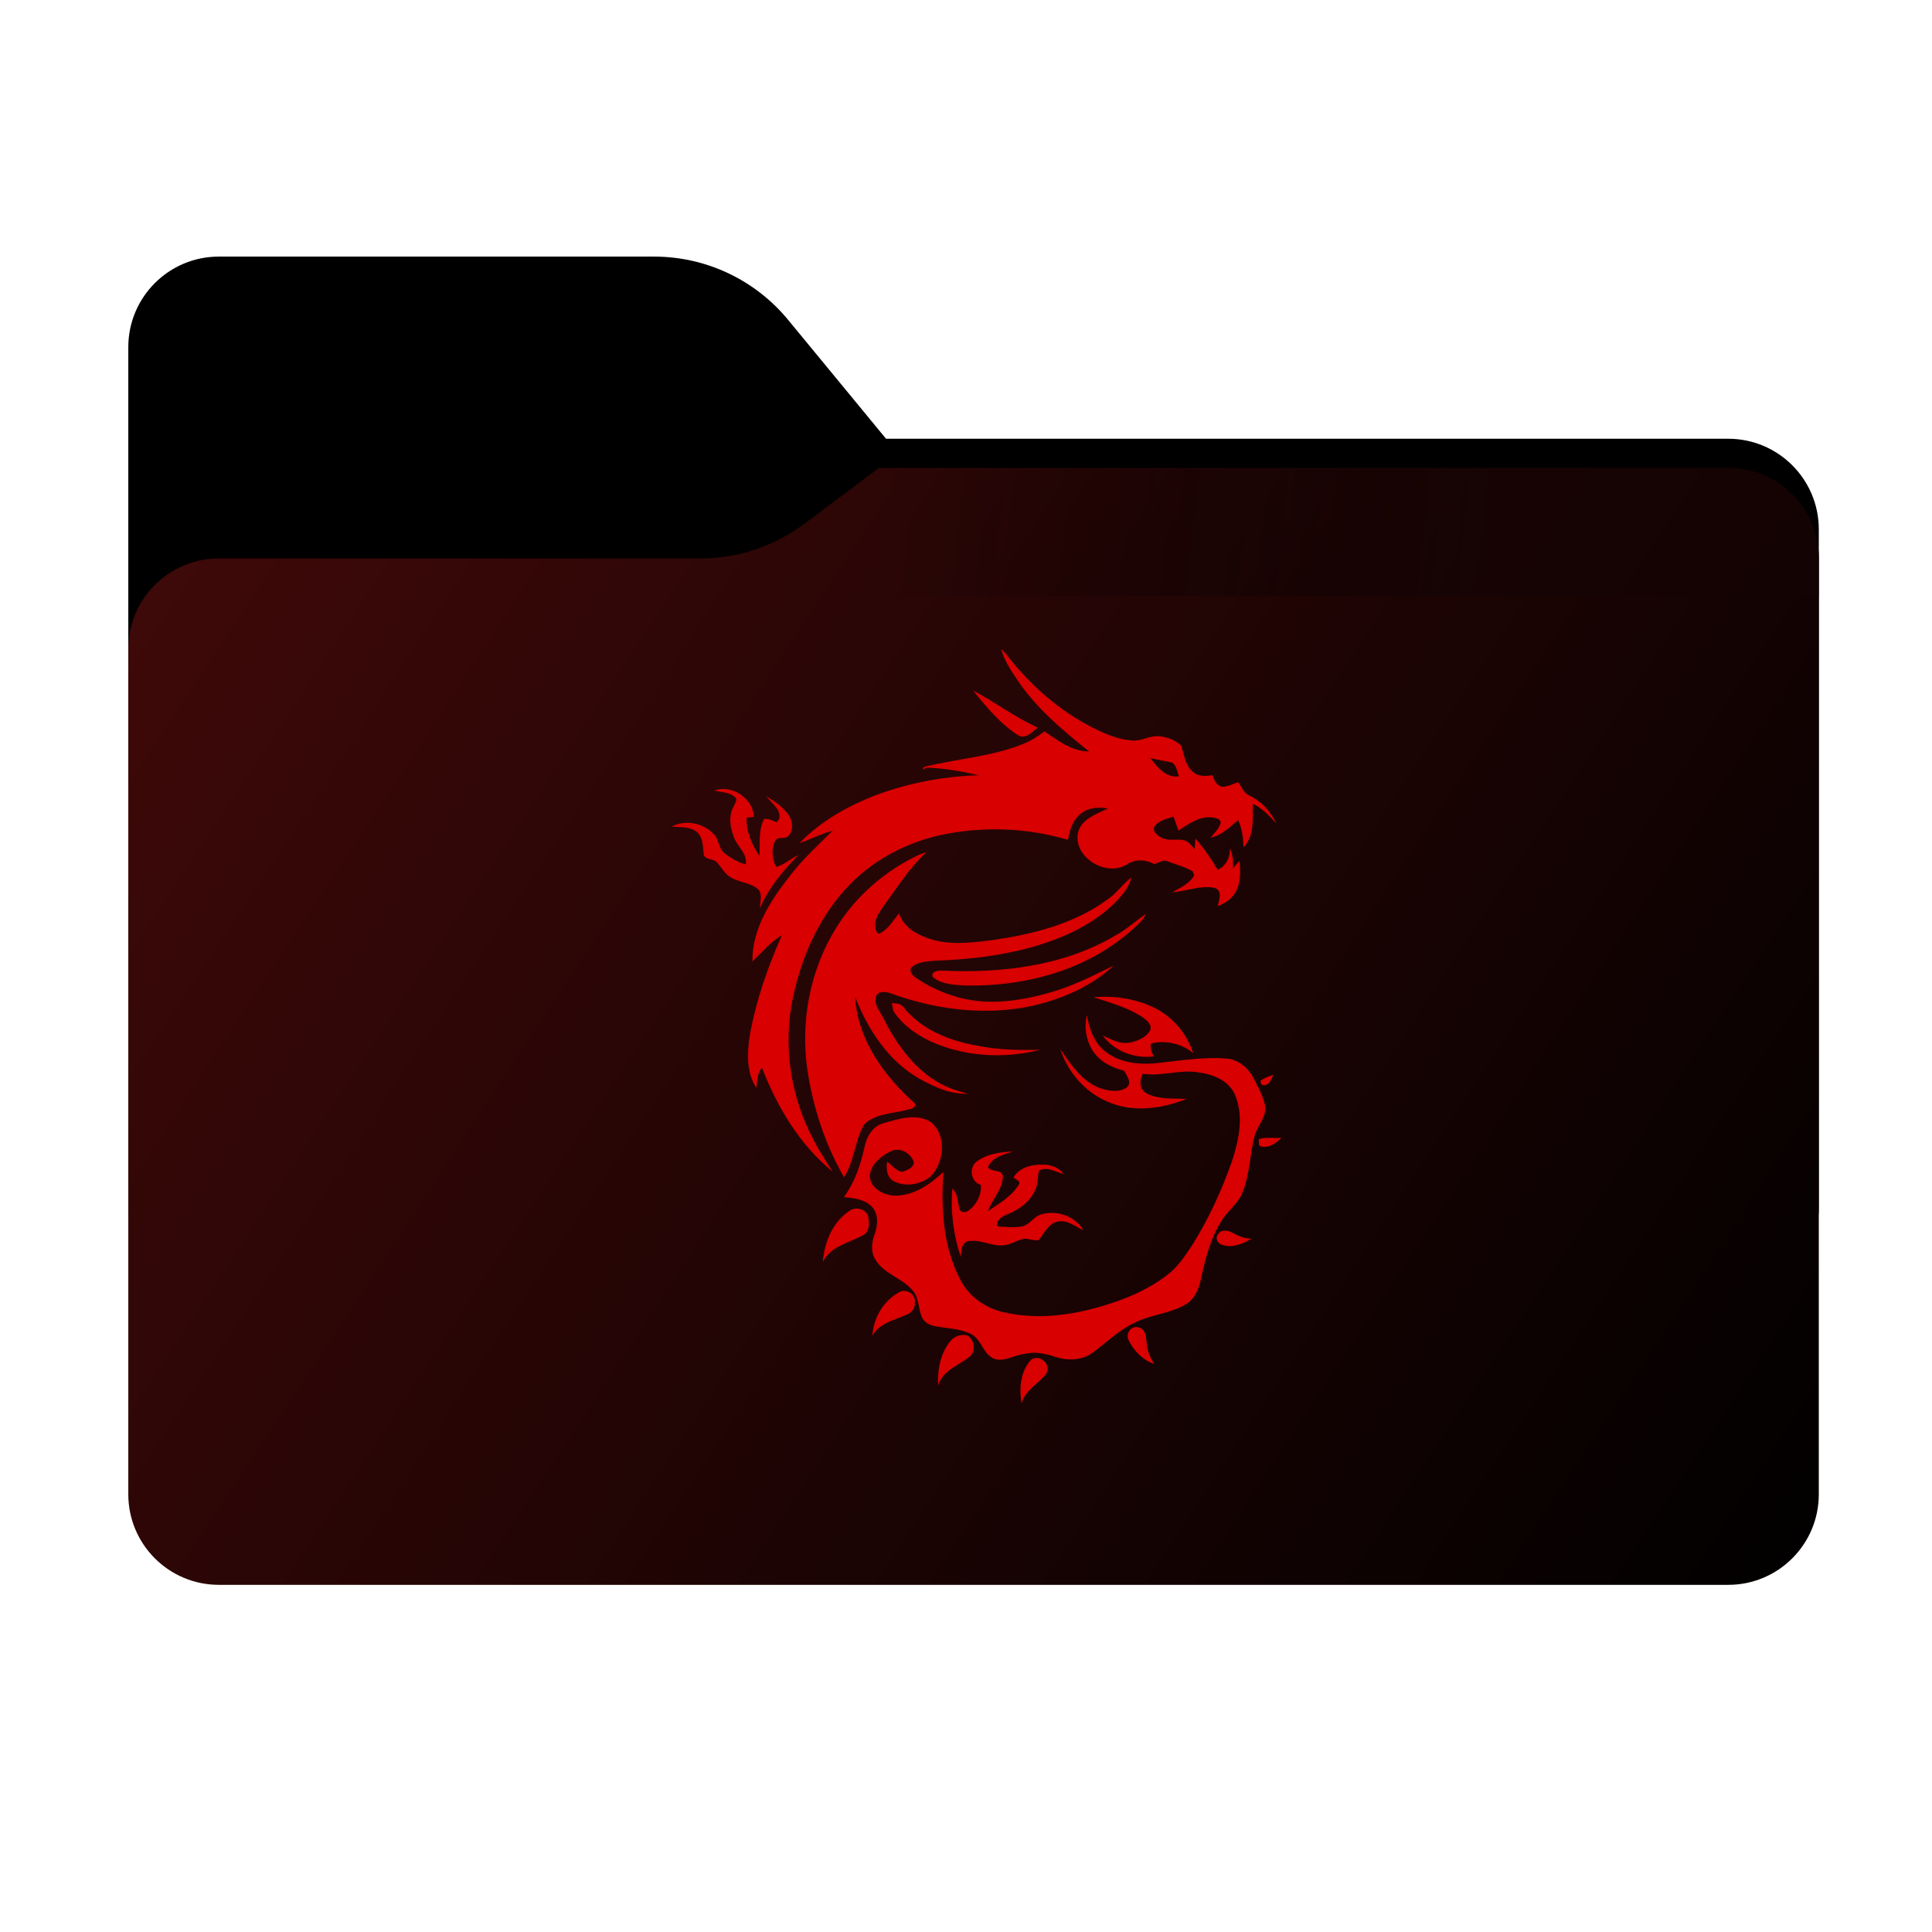 <svg width="256" height="256" viewBox="0 0 256 256" fill="none" xmlns="http://www.w3.org/2000/svg">
<path fill-rule="evenodd" clip-rule="evenodd" d="M104.425 42.378C100.056 37.073 93.544 34 86.671 34H29C22.373 34 17 39.373 17 46V58.137V68.2V160C17 166.627 22.373 172 29 172H229C235.627 172 241 166.627 241 160V70.137C241 63.51 235.627 58.137 229 58.137H117.404L104.425 42.378Z" fill="#010000"/>
<mask id="mask0_758_21447" style="mask-type:alpha" maskUnits="userSpaceOnUse" x="17" y="34" width="224" height="138">
<path fill-rule="evenodd" clip-rule="evenodd" d="M104.425 42.378C100.056 37.073 93.544 34 86.671 34H29C22.373 34 17 39.373 17 46V58.137V68.2V160C17 166.627 22.373 172 29 172H229C235.627 172 241 166.627 241 160V70.137C241 63.51 235.627 58.137 229 58.137H117.404L104.425 42.378Z" fill="url(#paint0_linear_758_21447)"/>
</mask>
<g mask="url(#mask0_758_21447)">
<g style="mix-blend-mode:multiply" filter="url(#filter0_f_758_21447)">
<path fill-rule="evenodd" clip-rule="evenodd" d="M92.789 74C97.764 74 102.605 72.387 106.586 69.402L116.459 62H229C235.627 62 241 67.373 241 74V108V160C241 166.627 235.627 172 229 172H29C22.373 172 17 166.627 17 160L17 108V86C17 79.373 22.373 74 29 74H87H92.789Z" fill="black" fill-opacity="0.3"/>
</g>
</g>
<g filter="url(#filter1_ii_758_21447)">
<path fill-rule="evenodd" clip-rule="evenodd" d="M92.789 74C97.764 74 102.605 72.387 106.586 69.402L116.459 62H229C235.627 62 241 67.373 241 74V108V198C241 204.627 235.627 210 229 210H29C22.373 210 17 204.627 17 198L17 108V86C17 79.373 22.373 74 29 74H87H92.789Z" fill="url(#paint1_linear_758_21447)"/>
</g>
<path d="M241 74C241 67.373 235.627 62 229 62H118V79H241V74Z" fill="url(#paint2_linear_758_21447)"/>
<path d="M132.662 86C133.213 86.478 133.631 87.08 134.086 87.644C137.219 91.448 141.088 94.707 145.573 96.8C146.972 97.464 148.455 98.011 150.013 98.124C151.251 98.229 152.363 97.428 153.607 97.557C154.647 97.652 155.688 98.059 156.481 98.753C156.902 99.883 156.973 101.207 157.886 102.098C158.567 102.908 159.704 102.891 160.657 102.711C160.885 103.357 161.199 104.143 161.982 104.245C162.715 104.263 163.378 103.839 164.081 103.656C164.542 104.299 164.846 105.142 165.636 105.462C167.179 106.204 168.39 107.549 169.092 109.098C168.189 108.096 167.262 107.077 166.007 106.511C165.971 108.458 166.237 110.739 164.778 112.279C164.724 111.044 164.598 109.797 164.057 108.67C162.945 109.579 161.895 110.709 160.421 110.988C160.87 110.377 161.522 109.863 161.725 109.104C161.839 108.518 161.148 108.416 160.738 108.326C159.001 108.057 157.521 109.166 156.149 110.052C155.933 109.438 155.715 108.829 155.506 108.216C154.621 108.494 153.595 108.682 152.994 109.462C152.626 110.144 153.338 110.703 153.873 110.982C154.789 111.502 155.871 111.119 156.855 111.331C157.491 111.481 157.88 112.055 158.296 112.515C158.319 112.046 158.353 111.58 158.394 111.113C159.534 112.375 160.485 113.795 161.346 115.261C162.455 114.734 163.035 113.637 162.945 112.417C163.394 113.221 163.415 114.145 163.385 115.042C163.657 114.709 163.944 114.388 164.243 114.079C164.386 115.425 164.413 116.869 163.786 118.107C163.283 119.067 162.344 119.703 161.343 120.059C161.558 119.27 162.021 117.99 160.933 117.646C159.037 117.279 157.186 118.092 155.309 118.241C156.37 117.646 157.596 117.111 158.23 116.008C158.185 115.873 158.089 115.601 158.044 115.467C157.043 114.851 155.859 114.591 154.774 114.151C154.14 113.84 153.547 114.298 152.97 114.51C151.885 113.906 150.516 113.807 149.43 114.465C146.721 116.334 142.144 113.646 142.846 110.306C143.328 108.491 145.286 107.857 146.799 107.137C145.415 106.835 143.791 107.086 142.814 108.186C142.012 109.023 141.713 110.178 141.513 111.284C136.34 109.75 130.779 109.481 125.481 110.48C120.314 111.439 115.398 114.002 111.9 117.958C108.321 121.955 106.141 127.053 105.056 132.268C103.749 138.505 104.73 145.158 107.678 150.8C108.429 152.364 109.424 153.784 110.333 155.258C105.959 151.685 102.972 146.686 100.963 141.465C100.317 142.213 100.368 143.238 100.221 144.156C98.801 141.982 99.022 139.237 99.417 136.795C100.269 132.345 101.773 128.046 103.609 123.914C102.078 124.805 100.957 126.198 99.698 127.406C99.647 122.945 102.24 119.112 104.9 115.76C106.533 113.697 108.468 111.906 110.345 110.07C108.821 110.483 107.4 111.182 105.923 111.73C109 108.551 113.024 106.414 117.169 104.96C121.208 103.6 125.46 102.838 129.724 102.727C127.436 102.204 125.104 101.788 122.754 101.713L122.335 102.007C122.326 101.839 122.305 101.639 122.518 101.597C126.853 100.523 131.41 100.266 135.581 98.571C136.598 98.168 137.539 97.59 138.388 96.903C140.174 98.111 142.036 99.588 144.303 99.57C140.775 96.738 137.228 93.787 134.72 89.972C133.873 88.742 133.063 87.453 132.662 86ZM152.414 100.424C153.335 101.659 154.468 103.091 156.215 102.87C155.984 102.245 155.9 101.482 155.339 101.052C154.37 100.812 153.368 100.717 152.414 100.424Z" fill="#D80000"/>
<path d="M128.964 91.511C131.858 93.048 134.498 95.048 137.5 96.405C136.774 96.991 135.853 98.059 134.845 97.386C132.504 95.87 130.686 93.672 128.964 91.511ZM94.666 104.753C96.974 103.919 99.815 105.776 99.883 108.246C99.647 108.27 99.175 108.315 98.939 108.338C98.825 110.174 99.656 111.926 100.625 113.433C100.736 111.774 100.443 110.01 101.277 108.485C101.836 108.512 102.365 108.67 102.846 108.963C103.495 108.566 103.352 107.693 102.966 107.154C102.527 106.562 101.973 106.072 101.522 105.495C102.679 106.198 103.86 106.993 104.605 108.153C105.044 108.933 105.152 110.106 104.446 110.769C103.98 111.281 102.978 110.745 102.685 111.484C102.156 112.543 102.347 113.807 102.802 114.86C103.941 114.632 104.742 113.75 105.78 113.308C103.759 115.392 101.836 117.631 100.703 120.34C100.685 119.533 101.073 118.567 100.508 117.873C99.426 116.878 97.799 116.953 96.619 116.127C95.928 115.625 95.539 114.842 94.968 114.232C94.499 113.762 93.578 113.957 93.264 113.325C93.12 112.276 93.225 111.008 92.346 110.24C91.413 109.486 90.121 109.633 89 109.531C90.848 108.544 93.285 109.062 94.657 110.614C95.306 111.34 95.225 112.506 96.044 113.11C96.894 113.702 97.787 114.3 98.816 114.533C99.058 113.077 97.698 112.201 97.258 110.954C96.741 109.669 96.493 108.105 97.22 106.849C97.372 106.44 97.841 105.916 97.333 105.57C96.597 104.942 95.554 104.981 94.666 104.753ZM121.818 113.239C122.116 113.124 122.42 113.027 122.73 112.946C120.52 114.97 118.933 117.527 117.177 119.928C116.582 120.807 115.805 121.743 116.002 122.888C116.023 123.24 116.167 123.893 116.663 123.632C117.754 123.061 118.364 121.931 119.136 121.019C119.662 122.72 121.268 123.728 122.861 124.287C125.582 125.298 128.527 124.939 131.335 124.589C136.711 123.836 142.224 122.478 146.682 119.237C147.911 118.415 148.748 117.162 149.906 116.265C149.613 117.628 148.62 118.678 147.702 119.665C144.539 122.75 140.347 124.532 136.131 125.663C132.082 126.721 127.897 127.172 123.722 127.307C122.751 127.406 121.659 127.453 120.873 128.105C120.341 128.524 120.834 129.191 121.244 129.481C122.712 130.536 124.374 131.317 126.09 131.885C130.36 133.359 135.012 132.71 139.255 131.481C142.174 130.653 144.88 129.265 147.586 127.932C144.3 130.976 139.982 132.701 135.626 133.511C129.717 134.513 123.588 133.664 117.994 131.607C117.387 131.418 116.451 131.254 116.11 131.953C115.661 133.039 116.612 133.98 117.037 134.901C118.714 138.197 120.921 141.408 124.162 143.327C125.409 144.108 126.823 144.541 128.229 144.933C125.875 145.011 123.672 143.974 121.672 142.846C117.632 140.481 114.977 136.373 113.311 132.097C113.616 137.757 117.183 142.643 121.298 146.276C121.319 146.919 120.547 146.927 120.093 147.086C118.212 147.573 115.973 147.546 114.513 148.988C113.237 151.155 113.231 153.867 111.834 155.987C109.314 151.601 107.72 146.706 106.976 141.71C106.046 135.224 107.361 128.416 110.854 122.852C113.467 118.666 117.357 115.326 121.818 113.239Z" fill="#D80000"/>
<path d="M147.801 123.955C149.251 123.154 150.486 122.045 151.831 121.091C151.491 121.982 150.692 122.559 150.02 123.19C144.045 128.566 135.781 130.748 127.879 130.587C126.414 130.482 124.742 130.461 123.576 129.442C123.319 128.676 124.366 128.584 124.871 128.617C132.707 128.972 140.936 128.019 147.801 123.955ZM144.898 132.142C147.663 131.905 150.555 132.33 153.051 133.586C155.455 134.791 157.285 137.004 158.11 139.557C156.621 138.262 154.376 137.781 152.486 138.28C152.397 138.884 152.582 139.458 152.877 139.984C150.318 140.289 147.66 139.315 146.117 137.207C147.239 137.715 148.411 138.406 149.696 138.154C150.713 137.948 151.807 137.512 152.366 136.585C152.737 135.876 152.025 135.254 151.52 134.869C149.523 133.514 147.167 132.868 144.898 132.142ZM118.176 132.913C118.702 132.976 119.333 132.94 119.689 133.421C122.03 136.415 125.774 137.895 129.413 138.546C132.188 139.114 135.028 139.177 137.85 139.096C133.207 140.284 128.121 140.056 123.69 138.154C121.704 137.302 119.848 136.026 118.574 134.259C118.272 133.876 118.275 133.365 118.176 132.913Z" fill="#D80000"/>
<path d="M144.757 139.174C143.907 137.801 143.617 136.052 144.027 134.491C144.305 136.279 144.948 138.13 146.413 139.293C148.222 140.77 150.698 141.081 152.958 140.902C156.151 140.588 159.357 140.002 162.577 140.268C164.075 140.42 165.331 141.44 166.033 142.735C166.664 143.922 167.307 145.139 167.63 146.451C167.893 148.039 166.539 149.196 166.207 150.652C165.585 153.125 165.591 155.756 164.586 158.13C164 159.53 162.69 160.426 161.904 161.694C160.412 164.051 159.703 166.786 159.132 169.486C158.86 170.751 158.343 172.084 157.183 172.787C155.099 174.073 152.539 174.16 150.372 175.257C148.276 176.226 146.626 177.87 144.795 179.231C143.36 180.298 141.426 180.322 139.781 179.775C138.442 179.32 137.001 179.048 135.607 179.431C134.351 179.559 133.176 180.432 131.896 180.101C130.267 179.604 130.121 177.508 128.682 176.773C127.22 176.037 125.549 176.029 123.97 175.741C123.237 175.622 122.487 175.239 122.158 174.542C121.728 173.535 121.773 172.372 121.231 171.409C119.928 169.37 117.117 168.954 115.936 166.801C115.35 165.784 115.512 164.568 115.903 163.515C116.319 162.373 116.439 160.941 115.589 159.96C114.641 158.92 113.143 158.735 111.816 158.624C113.236 156.674 114.043 154.366 114.543 152.025C114.815 150.638 115.613 149.226 117.063 148.828C119.043 148.275 121.402 147.468 123.3 148.655C125.507 150.395 125.136 154.079 123.261 155.933C121.943 156.97 119.946 157.311 118.429 156.516C117.506 156.017 117.404 154.869 117.551 153.942C118.199 154.384 118.678 155.126 119.5 155.272C120.152 155.111 121.108 154.746 121.081 153.944C120.669 152.787 119.246 151.977 118.071 152.527C116.767 153.149 115.427 154.231 115.236 155.753C115.269 157.461 117.066 158.388 118.585 158.432C121.081 158.444 123.255 156.931 125.005 155.29C124.667 160.103 124.956 165.184 127.229 169.54C128.356 171.759 130.521 173.311 132.928 173.863C137.766 175.006 142.834 174.18 147.48 172.608C150.273 171.686 152.985 170.386 155.236 168.467C156.351 167.453 157.188 166.182 158.008 164.926C160.187 161.455 161.895 157.699 163.255 153.836C164.167 151.047 164.837 147.88 163.644 145.073C162.83 143.141 160.669 142.328 158.731 142.089C156.288 141.691 153.864 142.663 151.424 142.283C150.939 143.114 150.966 144.334 151.89 144.849C153.511 145.74 155.442 145.512 157.221 145.62C153.915 146.942 150.022 147.468 146.688 145.946C143.731 144.684 141.485 142.038 140.487 139.009C141.88 141.03 143.333 143.27 145.737 144.179C146.876 144.55 148.32 144.828 149.355 144.056C150.021 143.378 149.277 142.51 148.939 141.871C147.298 141.476 145.675 140.639 144.757 139.174ZM167.056 143.174C167.555 142.806 168.159 142.624 168.73 142.394C168.494 142.947 168.273 143.632 167.618 143.799C167.178 143.841 166.99 143.632 167.056 143.174ZM166.781 150.96C167.747 150.587 168.799 150.889 169.806 150.754C169.071 151.522 167.938 152.318 166.847 151.803C166.823 151.523 166.801 151.242 166.781 150.96Z" fill="#D80000"/>
<path d="M129.367 153.948C130.734 152.889 132.546 152.653 134.226 152.578C132.976 153 131.466 153.305 130.904 154.671C131.398 155.341 132.656 154.913 132.88 155.768C132.913 157.571 131.46 158.866 130.919 160.481C132.399 159.461 134.077 158.519 135.021 156.932C135.279 156.441 134.516 156.286 134.298 155.996C135.075 154.737 136.645 154.288 138.048 154.321C139.118 154.288 140.281 154.641 140.921 155.556C139.883 155.32 138.747 154.489 137.698 155.107C137.437 155.831 137.599 156.65 137.294 157.374C136.663 159.132 135.04 160.313 133.35 160.962C132.743 161.207 131.915 161.748 132.136 162.508C133.194 162.57 134.271 162.693 135.327 162.529C136.457 162.352 136.989 161.105 138.095 160.881C140.099 160.337 142.511 161.171 143.549 163.022C142.482 162.505 141.417 161.611 140.152 161.856C138.903 162.128 138.385 163.414 137.638 164.299C136.962 164.475 136.301 164.062 135.625 164.155C134.719 164.362 133.921 164.912 132.988 165.005C131.362 165.181 129.834 164.114 128.204 164.49C127.331 164.762 127.385 165.824 127.31 166.562C126.335 163.653 125.92 160.534 126.198 157.476C126.904 158.19 126.889 159.21 127.104 160.125C127.233 160.708 127.956 160.723 128.351 160.4C129.394 159.626 130.064 158.328 129.974 157.016C128.656 156.63 128.333 154.806 129.367 153.948ZM112.537 160.463C113.386 159.766 115.039 160.277 115.087 161.458C115.198 162.263 115.162 163.309 114.304 163.695C112.453 164.703 110.004 165.142 109.027 167.241C109.23 164.646 110.3 161.949 112.537 160.463ZM161.367 163.602C161.74 162.843 162.727 163.004 163.334 163.36C164.105 163.794 164.928 164.125 165.833 164.125C164.709 164.822 163.31 165.381 161.988 164.969C161.423 164.81 160.954 164.14 161.367 163.602ZM119.339 171.128C120.35 170.775 121.462 171.699 121.208 172.77C121.241 173.589 120.547 174.073 119.856 174.313C118.308 174.961 116.454 175.413 115.593 177.009C115.73 174.588 117.139 172.21 119.339 171.128ZM149.532 177.544C149.122 176.644 149.915 175.604 150.883 175.894C151.903 176.124 151.834 177.326 151.966 178.139C152.043 179.081 152.447 179.942 152.934 180.735C151.431 180.209 150.193 178.974 149.532 177.544ZM125.929 177.7C126.452 177.048 127.344 176.758 128.159 176.95C129.167 177.497 129.382 179.237 128.345 179.871C126.91 180.986 124.823 181.653 124.329 183.611C124.186 181.548 124.602 179.339 125.929 177.7ZM136.657 180.149C137.802 179.384 139.405 180.857 138.619 182.045C137.578 183.402 135.796 184.203 135.369 186C135.028 184.021 135.189 181.665 136.657 180.149Z" fill="#D80000"/>
<defs>
<filter id="filter0_f_758_21447" x="-20" y="25" width="298" height="184" filterUnits="userSpaceOnUse" color-interpolation-filters="sRGB">
<feFlood flood-opacity="0" result="BackgroundImageFix"/>
<feBlend mode="normal" in="SourceGraphic" in2="BackgroundImageFix" result="shape"/>
<feGaussianBlur stdDeviation="18.5" result="effect1_foregroundBlur_758_21447"/>
</filter>
<filter id="filter1_ii_758_21447" x="17" y="62" width="224" height="148" filterUnits="userSpaceOnUse" color-interpolation-filters="sRGB">
<feFlood flood-opacity="0" result="BackgroundImageFix"/>
<feBlend mode="normal" in="SourceGraphic" in2="BackgroundImageFix" result="shape"/>
<feColorMatrix in="SourceAlpha" type="matrix" values="0 0 0 0 0 0 0 0 0 0 0 0 0 0 0 0 0 0 127 0" result="hardAlpha"/>
<feOffset dy="4"/>
<feComposite in2="hardAlpha" operator="arithmetic" k2="-1" k3="1"/>
<feColorMatrix type="matrix" values="0 0 0 0 0.776 0 0 0 0 0 0 0 0 0 0 0 0 0 1 0"/>
<feBlend mode="normal" in2="shape" result="effect1_innerShadow_758_21447"/>
<feColorMatrix in="SourceAlpha" type="matrix" values="0 0 0 0 0 0 0 0 0 0 0 0 0 0 0 0 0 0 127 0" result="hardAlpha"/>
<feOffset dy="-4"/>
<feComposite in2="hardAlpha" operator="arithmetic" k2="-1" k3="1"/>
<feColorMatrix type="matrix" values="0 0 0 0 0 0 0 0 0 0 0 0 0 0 0 0 0 0 0.9 0"/>
<feBlend mode="soft-light" in2="effect1_innerShadow_758_21447" result="effect2_innerShadow_758_21447"/>
</filter>
<linearGradient id="paint0_linear_758_21447" x1="17" y1="34" x2="197.768" y2="215.142" gradientUnits="userSpaceOnUse">
<stop stop-color="#05815D"/>
<stop offset="1" stop-color="#0C575F"/>
</linearGradient>
<linearGradient id="paint1_linear_758_21447" x1="17" y1="62" x2="241" y2="210" gradientUnits="userSpaceOnUse">
<stop stop-color="#410909"/>
<stop offset="1" stop-color="#010000"/>
</linearGradient>
<linearGradient id="paint2_linear_758_21447" x1="117" y1="62.37" x2="239.74" y2="75.762" gradientUnits="userSpaceOnUse">
<stop stop-opacity="0"/>
<stop offset="0.661" stop-color="#140303" stop-opacity="0.64"/>
</linearGradient>
</defs>
</svg>
